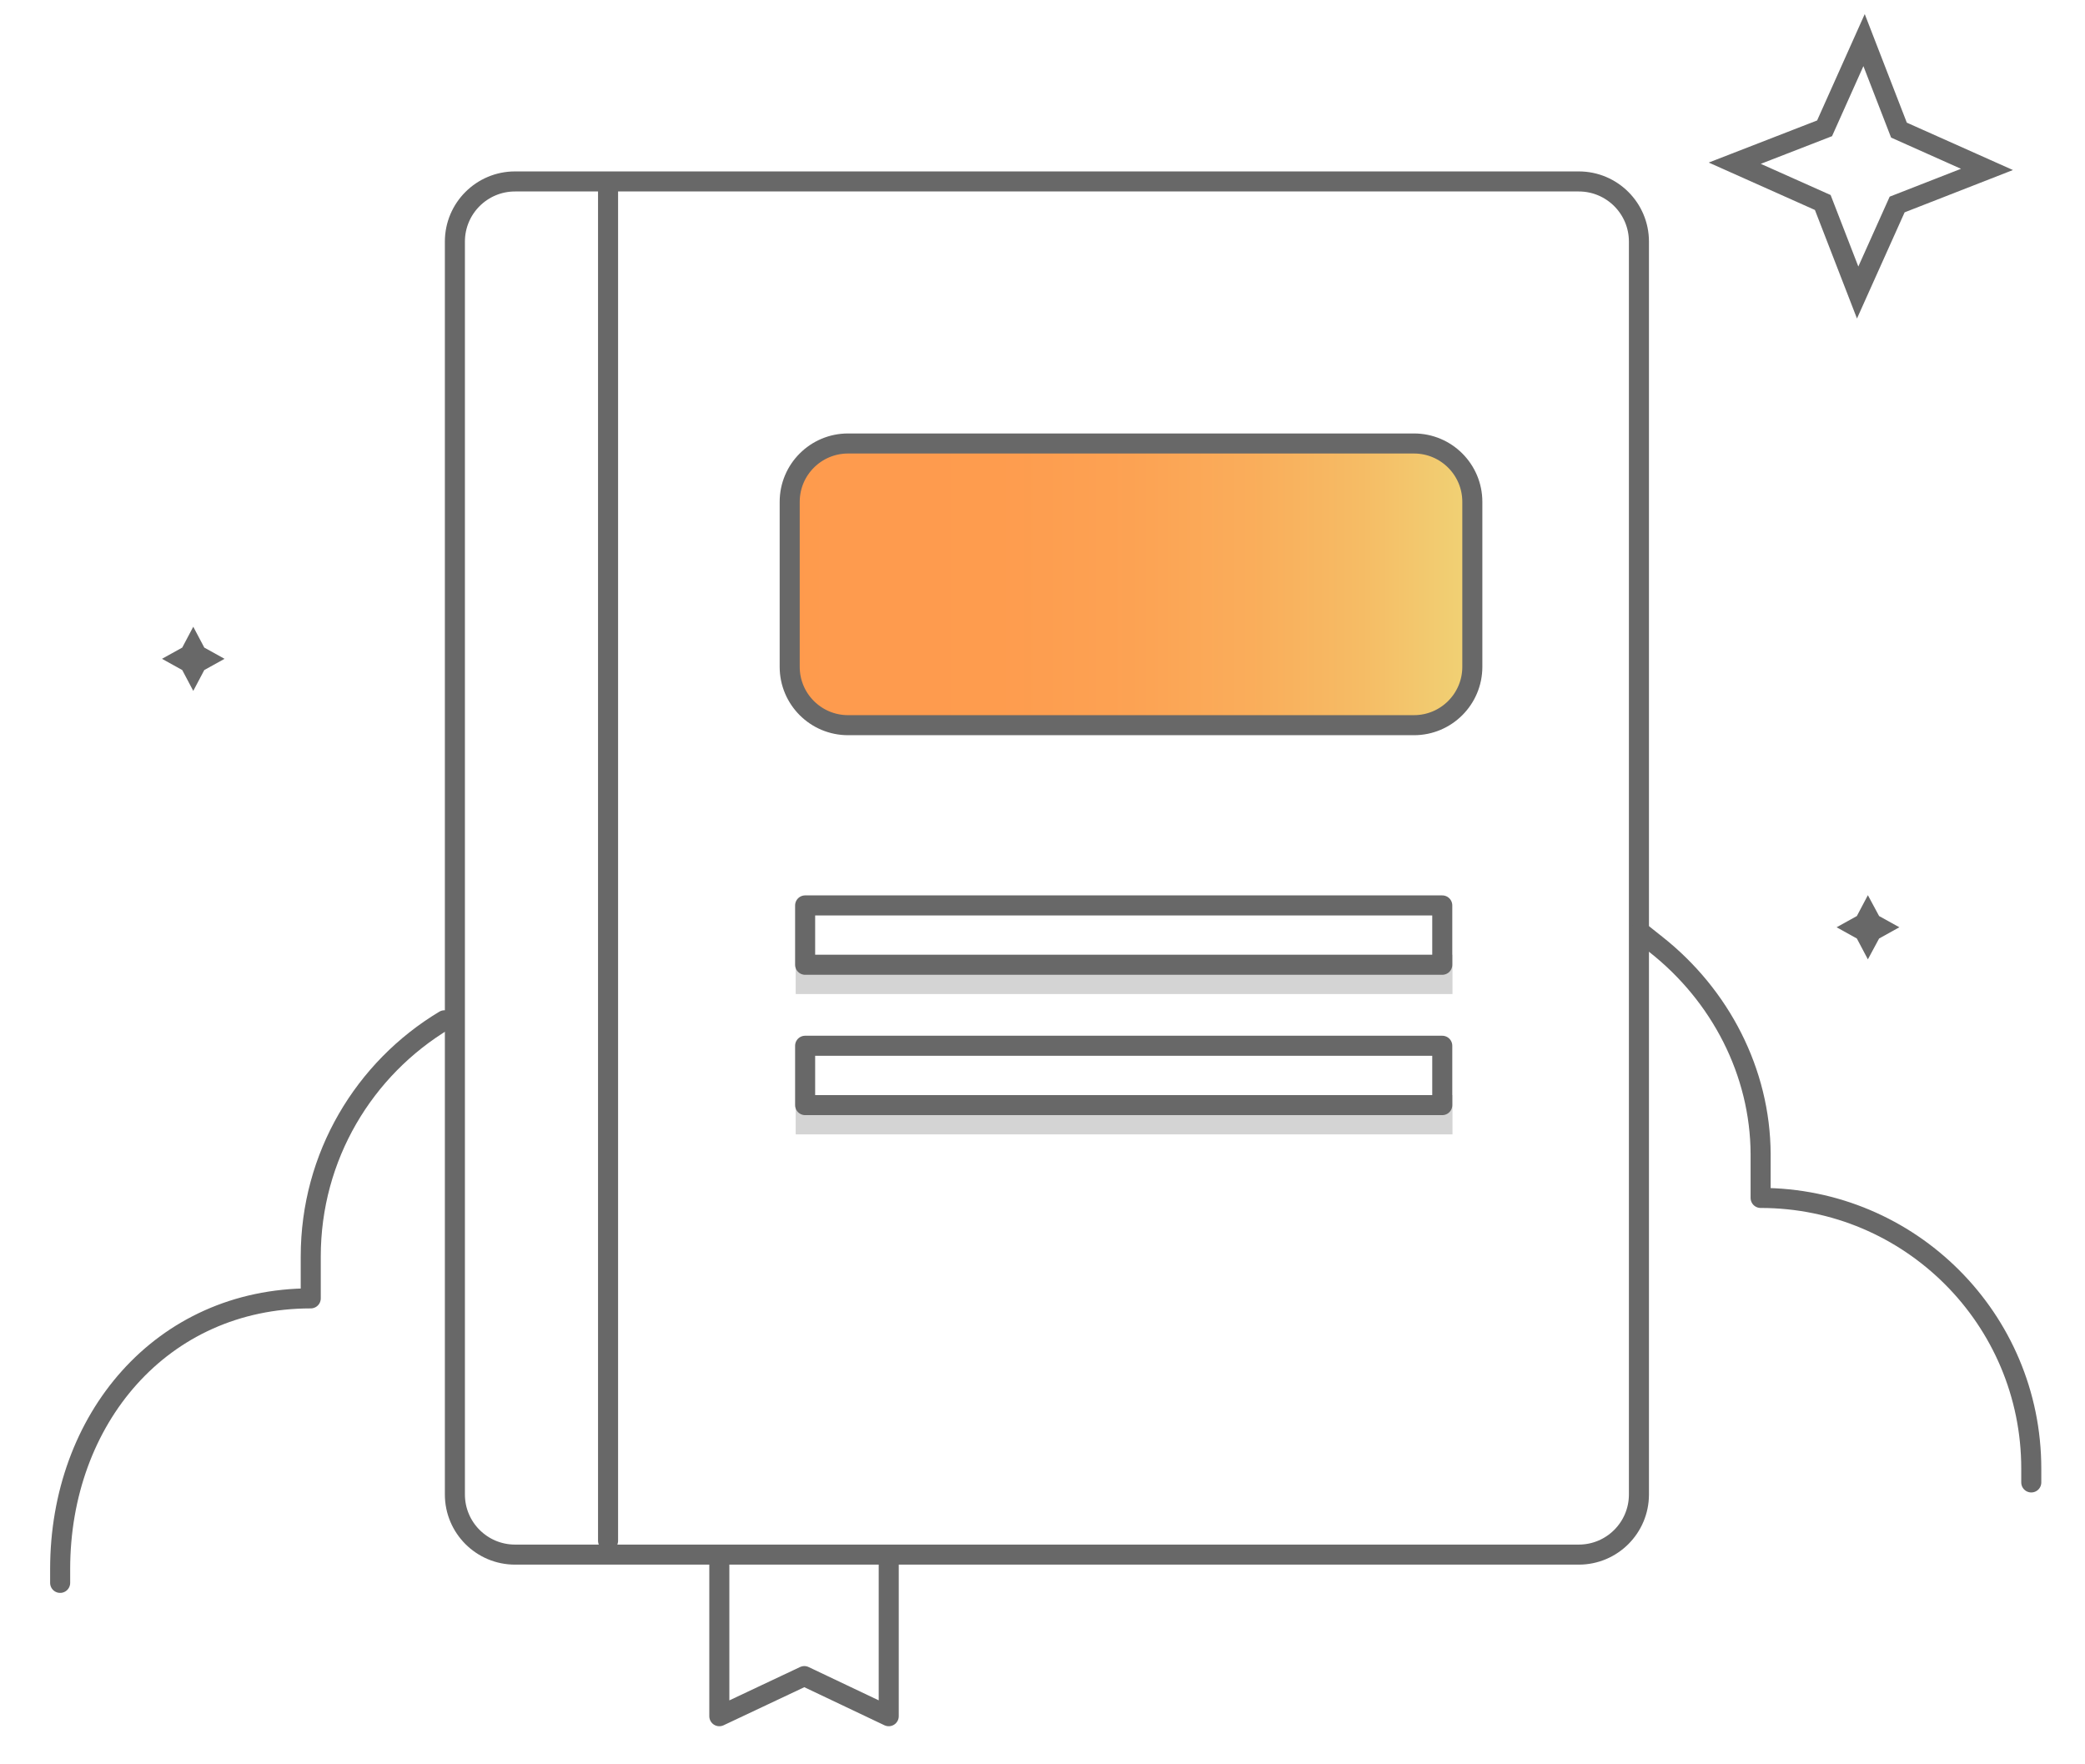<svg width="104" height="88" viewBox="0 0 104 88" fill="none" xmlns="http://www.w3.org/2000/svg">
<path d="M22.17 50.89C18.17 53.29 15.5 57.67 15.5 62.67V64.76C8.04 64.76 3 70.8 3 78.26V78.95" stroke="#686868" stroke-linecap="round" stroke-linejoin="round"/>
<path d="M78.75 9.05H25.69C24.033 9.05 22.69 10.393 22.69 12.05V74.54C22.69 76.197 24.033 77.54 25.69 77.54H78.75C80.407 77.54 81.75 76.197 81.75 74.54V12.05C81.75 10.393 80.407 9.05 78.75 9.05Z" stroke="#686868" stroke-linecap="round" stroke-linejoin="round"/>
<path d="M30.33 9.21V76.85" stroke="#686868" stroke-linecap="round" stroke-linejoin="round"/>
<path opacity="0.7" d="M70.53 22.12H42.3C40.693 22.12 39.39 23.423 39.39 25.03V33.26C39.39 34.867 40.693 36.17 42.3 36.17H70.53C72.137 36.17 73.44 34.867 73.44 33.26V25.03C73.44 23.423 72.137 22.12 70.53 22.12Z" fill="url(#paint0_linear_3492_5178)"/>
<path d="M70.53 22.12H42.3C40.693 22.12 39.39 23.423 39.39 25.03V33.26C39.39 34.867 40.693 36.17 42.3 36.17H70.53C72.137 36.17 73.44 34.867 73.44 33.26V25.03C73.44 23.423 72.137 22.12 70.53 22.12Z" stroke="#686868" stroke-linecap="round" stroke-linejoin="round"/>
<g style="mix-blend-mode:multiply" opacity="0.2">
<path d="M72.45 54.62H39.69V56.58H72.45V54.62Z" fill="#262626"/>
</g>
<g style="mix-blend-mode:multiply" opacity="0.2">
<path d="M72.45 47.62H39.69V49.58H72.45V47.62Z" fill="#262626"/>
</g>
<path d="M71.94 45.16H40.16V48.12H71.94V45.16Z" stroke="#686868" stroke-linecap="round" stroke-linejoin="round"/>
<path d="M71.94 52.16H40.16V55.12H71.94V52.16Z" stroke="#686868" stroke-linecap="round" stroke-linejoin="round"/>
<path d="M44.33 77.93V85.6L40.12 83.6L35.88 85.6V77.9" stroke="#686868" stroke-linecap="round" stroke-linejoin="round"/>
<path d="M101.32 73.94V73.25C101.32 65.79 95.28 59.75 87.82 59.75V57.55C87.8 53.47 85.81 49.64 82.6 47.11L81.82 46.49" stroke="#686868" stroke-linecap="round" stroke-linejoin="round"/>
<path d="M94.72 6.49L99.11 8.45L94.63 10.2L92.66 14.59L90.92 10.1L86.53 8.14L91.01 6.4L92.98 2L94.72 6.49Z" stroke="#686868" stroke-miterlimit="10"/>
<path d="M10.19 32.3L11.2 32.86L10.19 33.42L9.64 34.46L9.09 33.42L8.08 32.86L9.09 32.3L9.64 31.26L10.19 32.3Z" fill="#686868"/>
<path d="M93.73 45.69L94.74 46.25L93.73 46.81L93.17 47.85L92.62 46.81L91.61 46.25L92.62 45.69L93.17 44.65L93.73 45.69Z" fill="#686868"/>
<defs>
<linearGradient id="paint0_linear_3492_5178" x1="39.39" y1="29.15" x2="73.43" y2="29.15" gradientUnits="userSpaceOnUse">
<stop stop-color="#FF7002"/>
<stop offset="0.3" stop-color="#FE7203"/>
<stop offset="0.5" stop-color="#FC7B0A"/>
<stop offset="0.68" stop-color="#F88B15"/>
<stop offset="0.84" stop-color="#F2A024"/>
<stop offset="0.98" stop-color="#EBBC38"/>
<stop offset="1" stop-color="#EBC03B"/>
</linearGradient>
</defs>
</svg>
